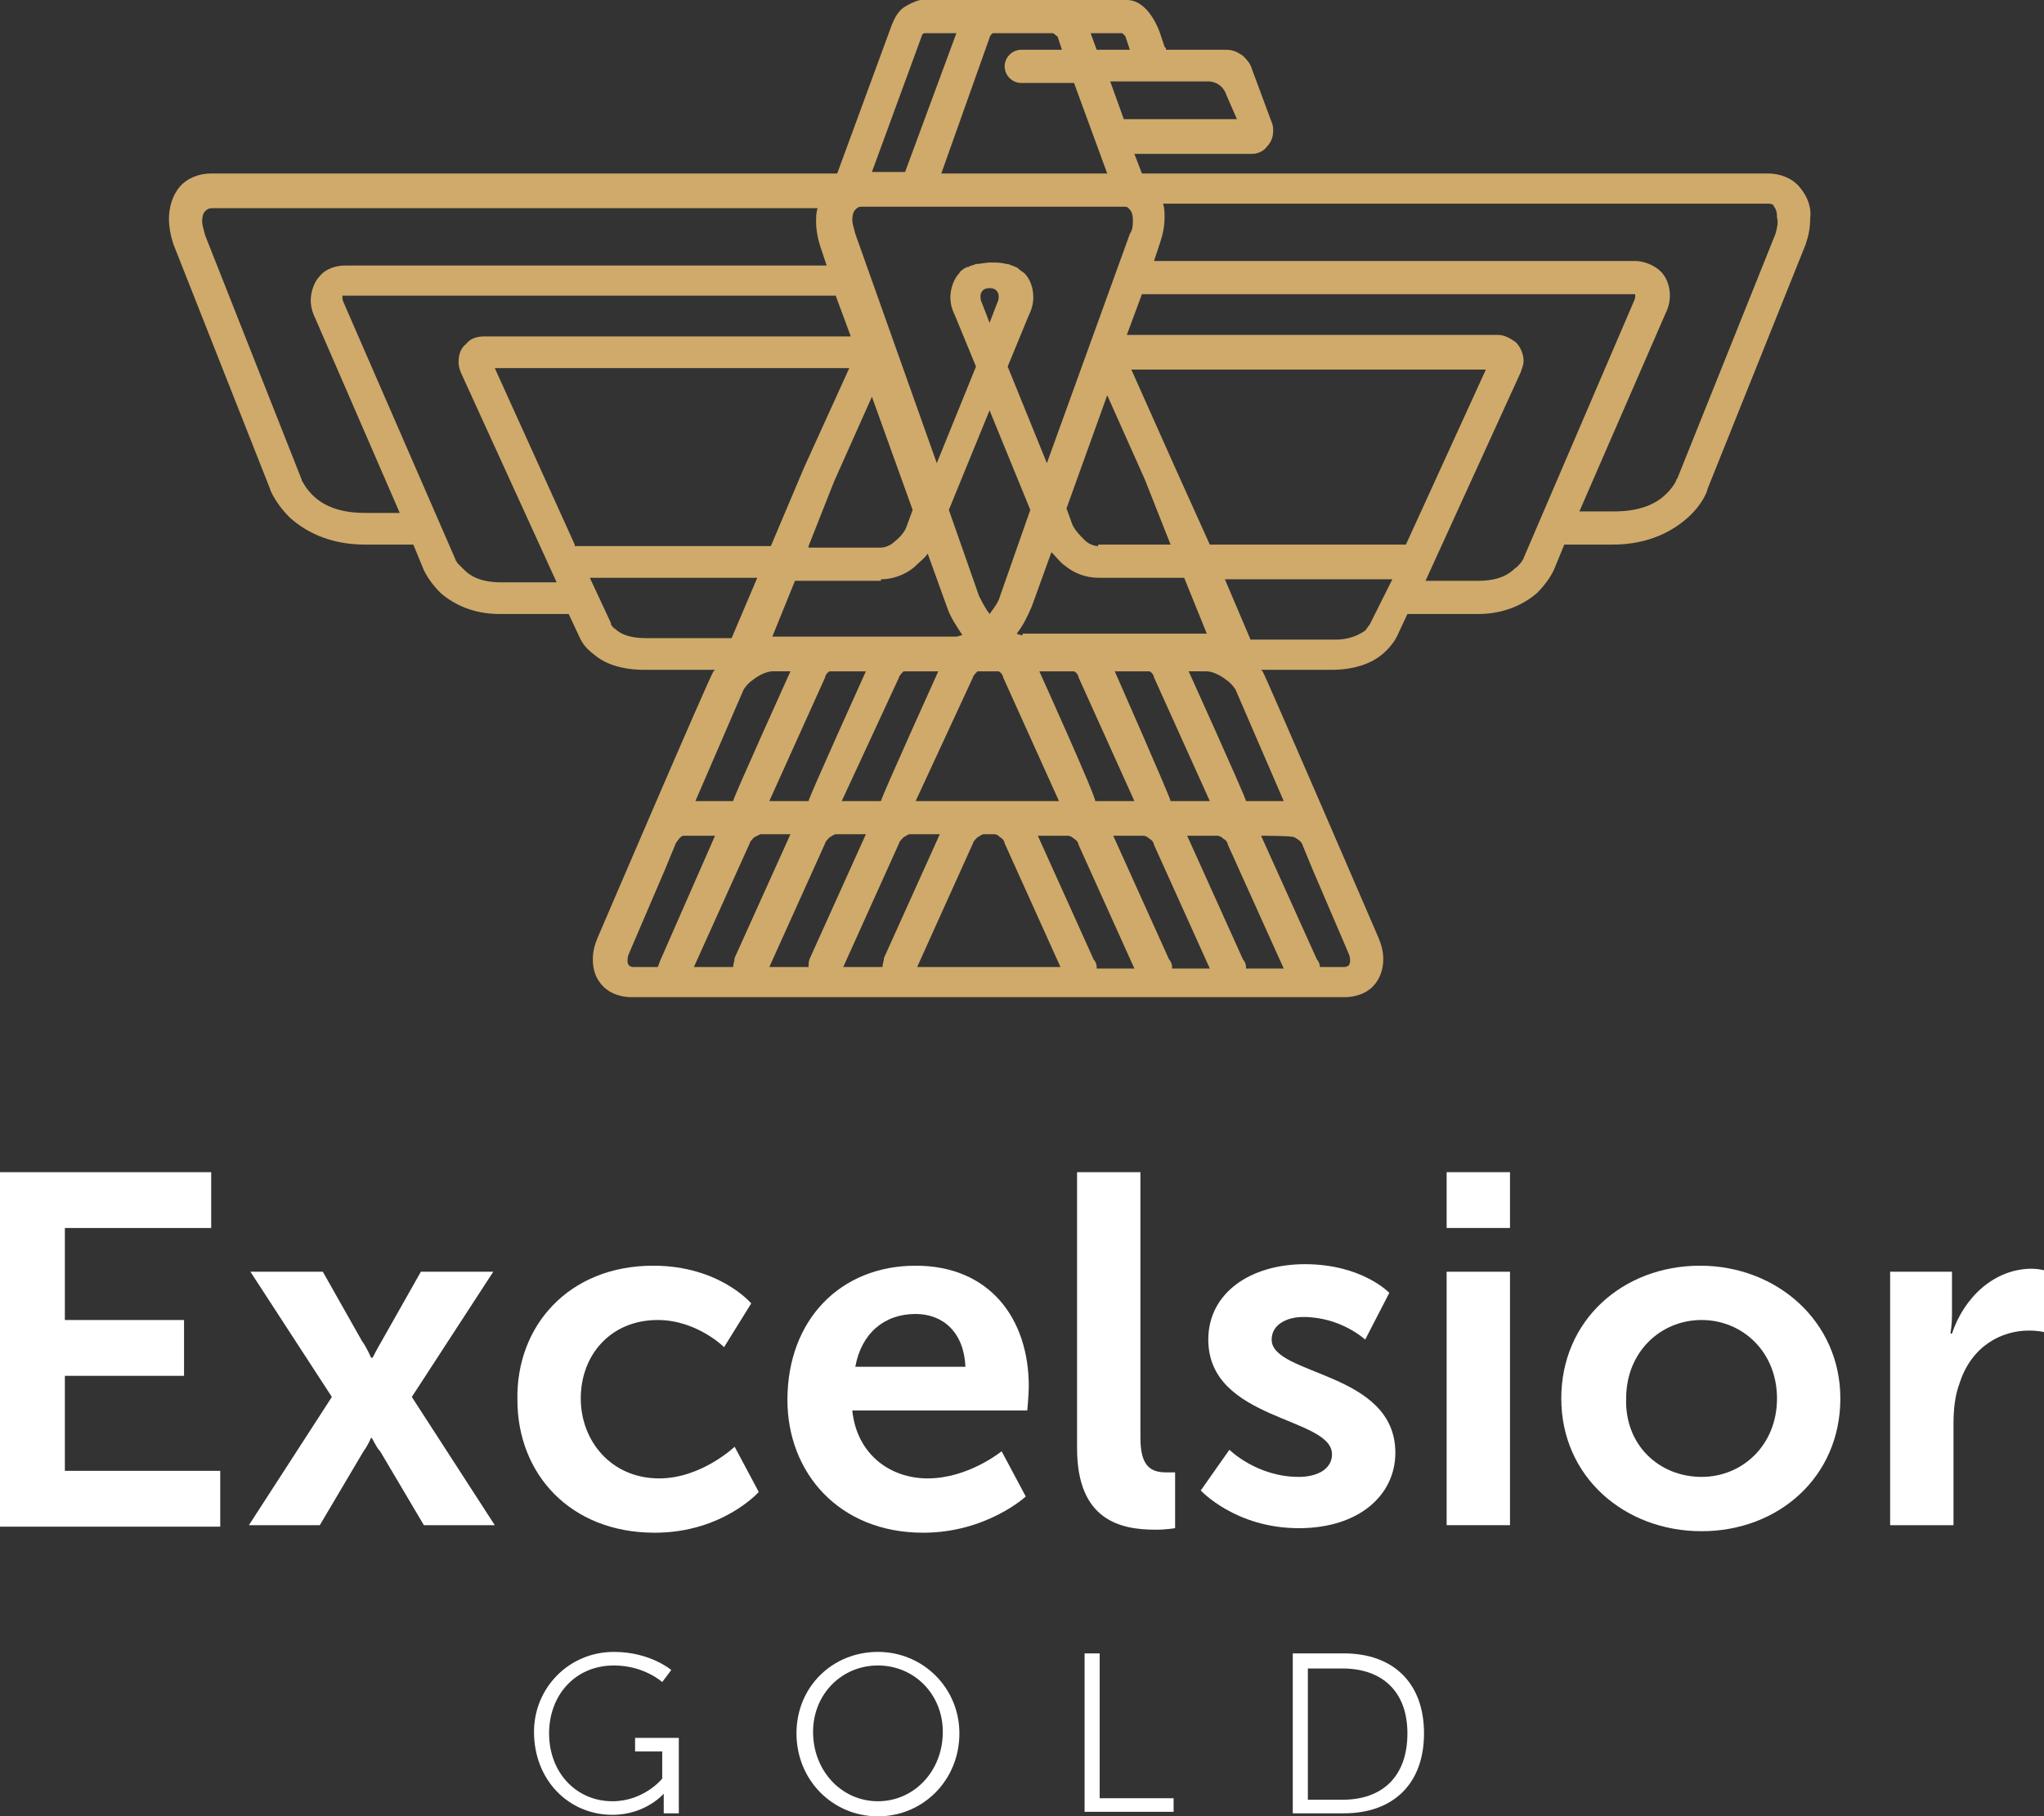<?xml version="1.0" encoding="utf-8"?>
<!-- Generator: Adobe Illustrator 21.0.2, SVG Export Plug-In . SVG Version: 6.00 Build 0)  -->
<svg version="1.1" id="Layer_1" xmlns="http://www.w3.org/2000/svg" xmlns:xlink="http://www.w3.org/1999/xlink" x="0px" y="0px"
	 viewBox="0 0 135.5 120.4" style="enable-background:new 0 0 135.5 120.4;" xml:space="preserve">
<rect x="0" y="0" width="135.5" height="120.4" fill="#333333" stroke="none"/>
<style type="text/css">
	.st0{fill:#CFAA6A;}
	.st1{fill:#FFFFFF;}
</style>
<g>
	<path class="st0" d="M119.3,12.4c-0.5-0.6-1.3-0.9-2.1-0.9H87.3v0H75.7l-0.5-1.3c2.5,0,7.8,0,7.8,0c0,0,0,0,0,0
		c0.4,0,0.8-0.2,1-0.5c0.3-0.3,0.4-0.7,0.4-1c0-0.2,0-0.4-0.1-0.6l0,0L83,4.6c-0.1-0.4-0.4-0.7-0.6-0.9c-0.3-0.2-0.6-0.4-1.1-0.4h-4
		c0-0.1,0-0.1-0.1-0.2l-0.3-0.9c0,0-0.7-2.2-2.2-2.2c-1.5,0-13.7,0-13.7,0c-0.4,0.1-0.8,0.3-1.1,0.5c-0.4,0.3-0.6,0.7-0.8,1.2
		l-3.6,9.8H40.2v0H14c-0.8,0-1.6,0.3-2.1,0.9c-0.5,0.6-0.7,1.4-0.7,2.1c0,0.5,0.1,1.1,0.3,1.7l6.4,16.2c0,0.1,0.4,1,1.3,1.9
		c1,0.9,2.6,1.8,5,1.8h3.2l0.7,1.7c0.1,0.2,0.4,0.8,1.1,1.5c0.8,0.7,2.1,1.4,3.9,1.4h4.6l0.7,1.5c0.1,0.2,0.3,0.7,1,1.2
		c0.7,0.6,1.8,1,3.3,1h4.7l-0.1,0.1c-0.2,0.2-7.7,17.7-7.7,17.7c-0.2,0.5-0.3,0.9-0.3,1.4c0,0.7,0.2,1.3,0.7,1.8
		c0.5,0.5,1.2,0.7,1.9,0.7h3.5l0,0h40.2l0,0h3.5c0.7,0,1.4-0.2,1.9-0.7c0.5-0.5,0.7-1.2,0.7-1.8c0-0.5-0.1-0.9-0.3-1.4
		c0,0-7.5-17.4-7.7-17.7l-0.1-0.1h4.7c1.6,0,2.7-0.5,3.3-1c0.6-0.5,0.9-1,1-1.2l0.7-1.5H98c1.8,0,3.1-0.7,3.9-1.4
		c0.7-0.7,1-1.3,1.1-1.5l0.7-1.7h3.2c2.4,0,4-0.9,5-1.8c1-0.9,1.3-1.8,1.3-1.9l6.5-16.2c0.2-0.6,0.3-1.1,0.3-1.7
		C120.1,13.7,119.8,13,119.3,12.4z M58.4,38.4c0.8,0,1.6-0.3,2.2-0.8c0.3-0.3,0.7-0.6,0.9-0.9l1.3,3.6c0.2,0.6,0.6,1.2,1,1.8
		c-0.1,0-0.3,0.1-0.4,0.1H51.2l1.5-3.7H58.4z M53.6,36.2l1.7-4.3l2.5-5.6l2.7,7.5l-0.4,1.1c-0.1,0.3-0.4,0.7-0.8,1
		c-0.3,0.3-0.7,0.4-0.9,0.4H53.6z M65.6,27.2l2.7,6.6l-2,5.7c-0.1,0.4-0.4,0.8-0.7,1.2c0,0,0,0,0,0c0,0,0,0,0,0
		c-0.3-0.4-0.5-0.8-0.7-1.2l-2-5.7L65.6,27.2z M65,19.7c0-0.1,0-0.1,0-0.1c0,0,0-0.5,0.6-0.5c0.6,0,0.6,0.5,0.6,0.5c0,0,0,0,0,0.1
		c0,0.1,0,0.2-0.1,0.4l-0.5,1.3l-0.5-1.3C65,19.9,65,19.8,65,19.7z M55,44.5C55,44.5,55,44.5,55,44.5l2.4,0c0,0-3.8,8.4-3.8,8.6H51
		l3.7-8.2C54.7,44.8,54.8,44.6,55,44.5z M59.6,44.9c0-0.1,0.2-0.3,0.3-0.4c0,0,0,0,0,0h2.3c0,0-3.8,8.4-3.8,8.6h-2.6L59.6,44.9z
		 M64.5,44.9c0-0.1,0.2-0.3,0.3-0.4c0,0,0,0,0,0h1.4c0,0,0,0,0,0c0.2,0.1,0.3,0.3,0.3,0.4l3.7,8.2h-9.5L64.5,44.9z M68.9,44.5h2.3
		c0,0,0,0,0,0c0.2,0.1,0.3,0.3,0.3,0.4l3.7,8.2h-2.6C72.7,52.9,68.9,44.5,68.9,44.5z M73.9,44.5h2.3c0,0,0,0,0,0
		c0.2,0.1,0.3,0.3,0.3,0.4l3.7,8.2h-2.6C77.6,52.9,73.9,44.5,73.9,44.5z M67.8,42.1c-0.1,0-0.2,0-0.4-0.1c0.4-0.5,0.7-1.1,1-1.8
		l1.3-3.6c0.3,0.3,0.6,0.7,0.9,0.9c0.6,0.5,1.4,0.8,2.2,0.8h5.7l1.5,3.7H67.8z M72.8,36.2c-0.2,0-0.6-0.1-0.9-0.4
		c-0.3-0.3-0.6-0.6-0.8-1l-0.4-1.1l2.7-7.5l2.5,5.6l1.7,4.3H72.8z M69.4,30.7l-2.6-6.4l1.4-3.4c0.2-0.4,0.3-0.8,0.3-1.2
		c0-0.6-0.2-1.2-0.6-1.6c0,0-0.3-0.2-0.4-0.3c-0.1-0.1-0.2-0.1-0.4-0.2c-0.1,0-0.2-0.1-0.3-0.1c0,0-0.1,0-0.1,0h0
		c-0.3-0.1-0.7-0.1-1-0.1c-0.4,0-0.7,0.1-1,0.1h0c0,0,0,0,0,0c-0.2,0.1-0.4,0.1-0.5,0.2c0,0-0.1,0-0.1,0c-0.2,0.1-0.5,0.3-0.5,0.4
		c-0.4,0.4-0.6,1.1-0.6,1.6c0,0.4,0.1,0.8,0.3,1.2l1.4,3.4l-2.6,6.4l-5.4-15.2h0c-0.1-0.4-0.2-0.7-0.2-0.9c0-0.4,0.1-0.6,0.2-0.7
		c0.1-0.1,0.2-0.2,0.4-0.2h17.4c0.3,0,0.3,0.1,0.4,0.2c0.1,0.1,0.2,0.3,0.2,0.7c0,0.3,0,0.6-0.2,0.9h0L69.4,30.7z M81.3,6.3L82,7.9
		h-7.5l-0.9-2.5c3,0,6.1,0,6.6,0C81.1,5.5,81.3,6.3,81.3,6.3z M74.4,2.2C74.4,2.2,74.4,2.2,74.4,2.2c0.1,0.1,0.2,0.2,0.2,0.2
		l0.3,0.9h-2.2l-0.4-1.1L74.4,2.2z M65.8,2.2C65.8,2.2,65.8,2.2,65.8,2.2l3.2,0c0,0,0,0,0,0h0.8c0,0,0,0,0,0C70,2.3,70,2.4,70.1,2.4
		l0.3,0.9h-2.7l0,0c-0.6,0-1.1,0.5-1.1,1.1s0.5,1.1,1.1,1.1l0,0c0.1,0,1.6,0,3.5,0l2.2,6h-11l3.2-9C65.6,2.4,65.7,2.3,65.8,2.2z
		 M61.1,2.4c0-0.1,0.1-0.2,0.2-0.2c0,0,0,0,0.1,0h2L60,11.4h-2.2L61.1,2.4z M24.2,34c-1.9,0-2.9-0.6-3.5-1.2
		c-0.3-0.3-0.5-0.6-0.6-0.8c-0.1-0.1-0.1-0.2-0.1-0.2c0,0,0,0,0,0c0,0,0,0,0,0l-6.4-16.2c-0.1-0.4-0.2-0.7-0.2-0.9
		c0-0.4,0.1-0.6,0.2-0.7c0.1-0.1,0.2-0.2,0.5-0.2h40.1c-0.1,0.3-0.1,0.6-0.1,0.9c0,0.5,0.1,1.1,0.3,1.7v0l0.4,1.2H22.9
		c-0.6,0-1.3,0.2-1.7,0.7c-0.4,0.4-0.6,1.1-0.6,1.6c0,0.4,0.1,0.8,0.3,1.2l0,0L26.5,34H24.2z M33.2,38.6c-1.3,0-2-0.4-2.4-0.8
		c-0.2-0.2-0.4-0.4-0.5-0.5c0-0.1-0.1-0.1-0.1-0.2c0,0,0,0,0,0l0,0l-7.4-17c-0.1-0.2-0.1-0.3-0.1-0.4c0-0.1,0-0.1,0-0.1
		c0,0,0.1,0,0.1,0l32.6,0l1,2.7H32.1c-0.4,0-0.9,0.1-1.2,0.5c-0.4,0.3-0.5,0.8-0.5,1.2c0,0.3,0.1,0.6,0.2,0.8l6.3,13.8H33.2z
		 M38.1,36.1l-5.3-11.7h23.5L53.3,31l0,0l-2.2,5.2H38.1z M42.8,42.3c-1.1,0-1.7-0.3-2-0.6c-0.2-0.1-0.2-0.2-0.3-0.3c0,0,0-0.1,0-0.1
		l0,0l-1.4-3h11.1l-1.7,4C47,42.3,44.6,42.3,42.8,42.3z M49.3,45.7c0.2-0.3,0.4-0.5,0.7-0.7c0.4-0.3,0.9-0.5,1.2-0.5l0,0h1.2
		c0,0-3.8,8.4-3.8,8.6h-2.5L49.3,45.7z M43.8,63.6c-0.1,0.2-0.1,0.3-0.2,0.5H42c-0.2,0-0.3-0.1-0.3-0.1c0,0-0.1-0.1-0.1-0.3
		c0-0.1,0-0.3,0.1-0.5l2.4-5.6l0.7-1.7c0,0,0.3-0.5,0.5-0.5c0.5,0,2.1,0,2.1,0L43.8,63.6z M48.6,64.1H46l3.7-8.2
		c0-0.1,0.2-0.3,0.3-0.4c0.2-0.1,0.4-0.2,0.4-0.2h2l-3.7,8.2C48.7,63.7,48.6,63.9,48.6,64.1z M53.6,64.1H51l3.7-8.2
		c0-0.1,0.2-0.3,0.3-0.4c0.2-0.1,0.3-0.2,0.4-0.2h2l-3.7,8.2C53.6,63.7,53.6,63.9,53.6,64.1z M58.5,64.1h-2.6l3.7-8.2
		c0-0.1,0.2-0.3,0.3-0.4c0.2-0.1,0.3-0.2,0.4-0.2h2l-3.7,8.2C58.6,63.7,58.5,63.9,58.5,64.1z M65.6,64.1h-4.8l3.7-8.2
		c0-0.1,0.2-0.3,0.3-0.4c0.2-0.1,0.3-0.2,0.4-0.2h0.7c0.1,0,0.2,0,0.4,0.2c0.2,0.1,0.3,0.3,0.3,0.4l3.7,8.2H65.6z M72.7,64.1
		c0-0.2-0.1-0.4-0.2-0.5l-3.7-8.2h2c0,0,0.2,0,0.4,0.2c0.2,0.1,0.3,0.3,0.3,0.4l3.7,8.2H72.7z M77.7,64.1c0-0.2-0.1-0.4-0.2-0.5
		l-3.7-8.2h2c0,0,0.2,0,0.4,0.2c0.2,0.1,0.3,0.3,0.3,0.4l3.7,8.2H77.7z M82.6,64.1c0-0.2-0.1-0.4-0.2-0.5l-3.7-8.2h2
		c0,0,0.2,0,0.4,0.2c0.2,0.1,0.3,0.3,0.3,0.4l3.7,8.2H82.6z M86.3,55.9l0.7,1.7l2.4,5.6c0.1,0.2,0.1,0.4,0.1,0.5
		c0,0.2-0.1,0.3-0.1,0.3c0,0-0.1,0.1-0.3,0.1h-1.6c0-0.2-0.1-0.4-0.2-0.5l-3.7-8.2c0,0,2.1,0,2.2,0.1C86.2,55.7,86.3,55.9,86.3,55.9
		z M85.1,53.1h-2.5c0-0.2-3.8-8.6-3.8-8.6H80c0,0,0,0,0,0c0.3,0,0.8,0.2,1.2,0.5c0.3,0.2,0.5,0.4,0.7,0.7L85.1,53.1z M90.8,41.4
		L90.8,41.4C90.8,41.4,90.8,41.4,90.8,41.4c-0.1,0.1-0.2,0.3-0.3,0.4c-0.3,0.2-0.9,0.6-2,0.6c-1.8,0-4.3,0-5.6,0l-1.7-4h11.1
		L90.8,41.4z M93.2,36.1h-13L77.9,31l0,0l-2.9-6.5h23.5L93.2,36.1z M101,37L101,37C101,37,100.9,37.1,101,37c0,0.1-0.1,0.1-0.1,0.2
		c-0.1,0.1-0.2,0.3-0.5,0.5c-0.4,0.4-1.1,0.8-2.4,0.8h-3.5l6.3-13.8c0.1-0.3,0.2-0.5,0.2-0.8c0-0.4-0.2-0.9-0.5-1.2
		c-0.4-0.3-0.8-0.5-1.2-0.5H74.7l1-2.7l32.6,0c0.1,0,0.1,0,0.1,0c0,0,0,0,0,0.1c0,0.1,0,0.2-0.1,0.4L101,37z M117.7,15.5l-6.5,16.2
		c0,0,0,0,0,0c0,0,0,0,0,0c0,0-0.1,0.1-0.1,0.2c-0.1,0.2-0.3,0.5-0.6,0.8c-0.6,0.6-1.6,1.2-3.5,1.2h-2.3l5.7-13.1l0,0
		c0.2-0.4,0.3-0.8,0.3-1.2c0-0.6-0.2-1.2-0.6-1.6c-0.4-0.4-1.1-0.7-1.7-0.7H76.5l0.4-1.2v0c0.2-0.6,0.3-1.1,0.3-1.7
		c0-0.3,0-0.6-0.1-0.9h40.1c0.3,0,0.4,0.1,0.4,0.2c0.1,0.1,0.2,0.3,0.2,0.7C117.9,14.8,117.8,15.1,117.7,15.5z"/>
	<g>
		<path class="st1" d="M0,77.7h14v3.7H4.3v6.1h7.9v3.7H4.3v6.3h10.3v3.7H0V77.7z"/>
		<path class="st1" d="M24.6,95.3c0,0-0.2,0.5-0.5,0.9l-2.9,4.9h-4.7l5.5-8.5l-5.4-8.3h4.8l2.6,4.6c0.3,0.4,0.6,1.1,0.6,1.1h0.1
			c0,0,0.3-0.6,0.6-1.1l2.6-4.6h4.8l-5.4,8.3l5.5,8.5h-4.7l-2.9-4.9C24.9,95.9,24.7,95.3,24.6,95.3L24.6,95.3z"/>
		<path class="st1" d="M43.3,83.9c4.4,0,6.5,2.5,6.5,2.5l-1.8,2.9c0,0-1.8-1.8-4.4-1.8c-3.1,0-5.1,2.3-5.1,5.2c0,2.8,2,5.3,5.2,5.3
			c2.8,0,5-2.1,5-2.1l1.6,3c0,0-2.4,2.7-6.9,2.7c-5.6,0-9.1-3.9-9.1-8.8C34.2,87.9,37.7,83.9,43.3,83.9z"/>
		<path class="st1" d="M60.7,83.9c4.9,0,7.5,3.5,7.5,8c0,0.5-0.1,1.6-0.1,1.6H56.5c0.3,2.9,2.5,4.5,5,4.5c2.7,0,4.9-1.8,4.9-1.8
			l1.6,3c0,0-2.6,2.4-6.8,2.4c-5.6,0-9-4-9-8.8C52.2,87.5,55.7,83.9,60.7,83.9z M64,90.6c-0.1-2.3-1.5-3.5-3.3-3.5
			c-2.1,0-3.6,1.3-4,3.5H64z"/>
		<path class="st1" d="M71.4,77.7h4.2v17.6c0,1.8,0.6,2.3,1.7,2.3c0.3,0,0.6,0,0.6,0v3.7c0,0-0.6,0.1-1.3,0.1
			c-2.3,0-5.2-0.6-5.2-5.4V77.7z"/>
		<path class="st1" d="M81.5,96.1c0,0,1.8,1.8,4.6,1.8c1.2,0,2.2-0.5,2.2-1.5c0-2.5-8.2-2.2-8.2-7.6c0-3.1,2.8-5,6.4-5
			c3.8,0,5.6,1.9,5.6,1.9l-1.6,3.1c0,0-1.6-1.5-4.1-1.5c-1.1,0-2.1,0.5-2.1,1.5c0,2.4,8.2,2.1,8.2,7.5c0,2.8-2.4,5-6.4,5
			c-4.2,0-6.5-2.5-6.5-2.5L81.5,96.1z"/>
		<path class="st1" d="M95.9,77.7h4.2v3.7h-4.2V77.7z M95.9,84.3h4.2v16.8h-4.2V84.3z"/>
		<path class="st1" d="M112.7,83.9c5.1,0,9.3,3.7,9.3,8.8c0,5.2-4.1,8.8-9.2,8.8c-5.1,0-9.3-3.6-9.3-8.8
			C103.5,87.5,107.6,83.9,112.7,83.9z M112.8,97.9c2.7,0,5-2.1,5-5.2c0-3.1-2.3-5.2-5-5.2c-2.7,0-5,2.1-5,5.2
			C107.7,95.8,110,97.9,112.8,97.9z"/>
		<path class="st1" d="M125.4,84.3h4v2.9c0,0.6-0.1,1.2-0.1,1.2h0.1c0.8-2.4,2.8-4.3,5.3-4.3c0.4,0,0.8,0.1,0.8,0.1v4.1
			c0,0-0.4-0.1-1-0.1c-1.8,0-3.8,1-4.6,3.5c-0.3,0.8-0.4,1.7-0.4,2.7v6.7h-4.2V84.3z"/>
	</g>
	<g>
		<path class="st1" d="M40.7,109.5c2.4,0,3.8,1.2,3.8,1.2l-0.6,0.8c0,0-1.2-1.1-3.2-1.1c-2.6,0-4.3,2-4.3,4.5c0,2.6,1.8,4.5,4.2,4.5
			c2.1,0,3.3-1.5,3.3-1.5v-1.8h-1.8v-0.9H45v5h-1v-0.8c0-0.2,0-0.5,0-0.5h0c0,0-1.2,1.4-3.4,1.4c-2.9,0-5.2-2.3-5.2-5.5
			C35.4,111.9,37.7,109.5,40.7,109.5z"/>
		<path class="st1" d="M58.2,109.5c3,0,5.4,2.4,5.4,5.4c0,3.1-2.4,5.5-5.4,5.5c-3,0-5.4-2.4-5.4-5.5
			C52.8,111.8,55.2,109.5,58.2,109.5z M58.2,119.4c2.4,0,4.3-2,4.3-4.6c0-2.5-1.9-4.4-4.3-4.4c-2.4,0-4.3,1.9-4.3,4.4
			C53.9,117.4,55.8,119.4,58.2,119.4z"/>
		<path class="st1" d="M71.9,109.6h1v9.6h4.9v0.9h-5.9V109.6z"/>
		<path class="st1" d="M85.7,109.6h3.4c3.2,0,5.3,1.9,5.3,5.3c0,3.4-2.1,5.3-5.3,5.3h-3.4V109.6z M89,119.3c2.6,0,4.3-1.5,4.3-4.4
			c0-2.8-1.7-4.3-4.3-4.3h-2.3v8.7H89z"/>
	</g>
</g>
</svg>
